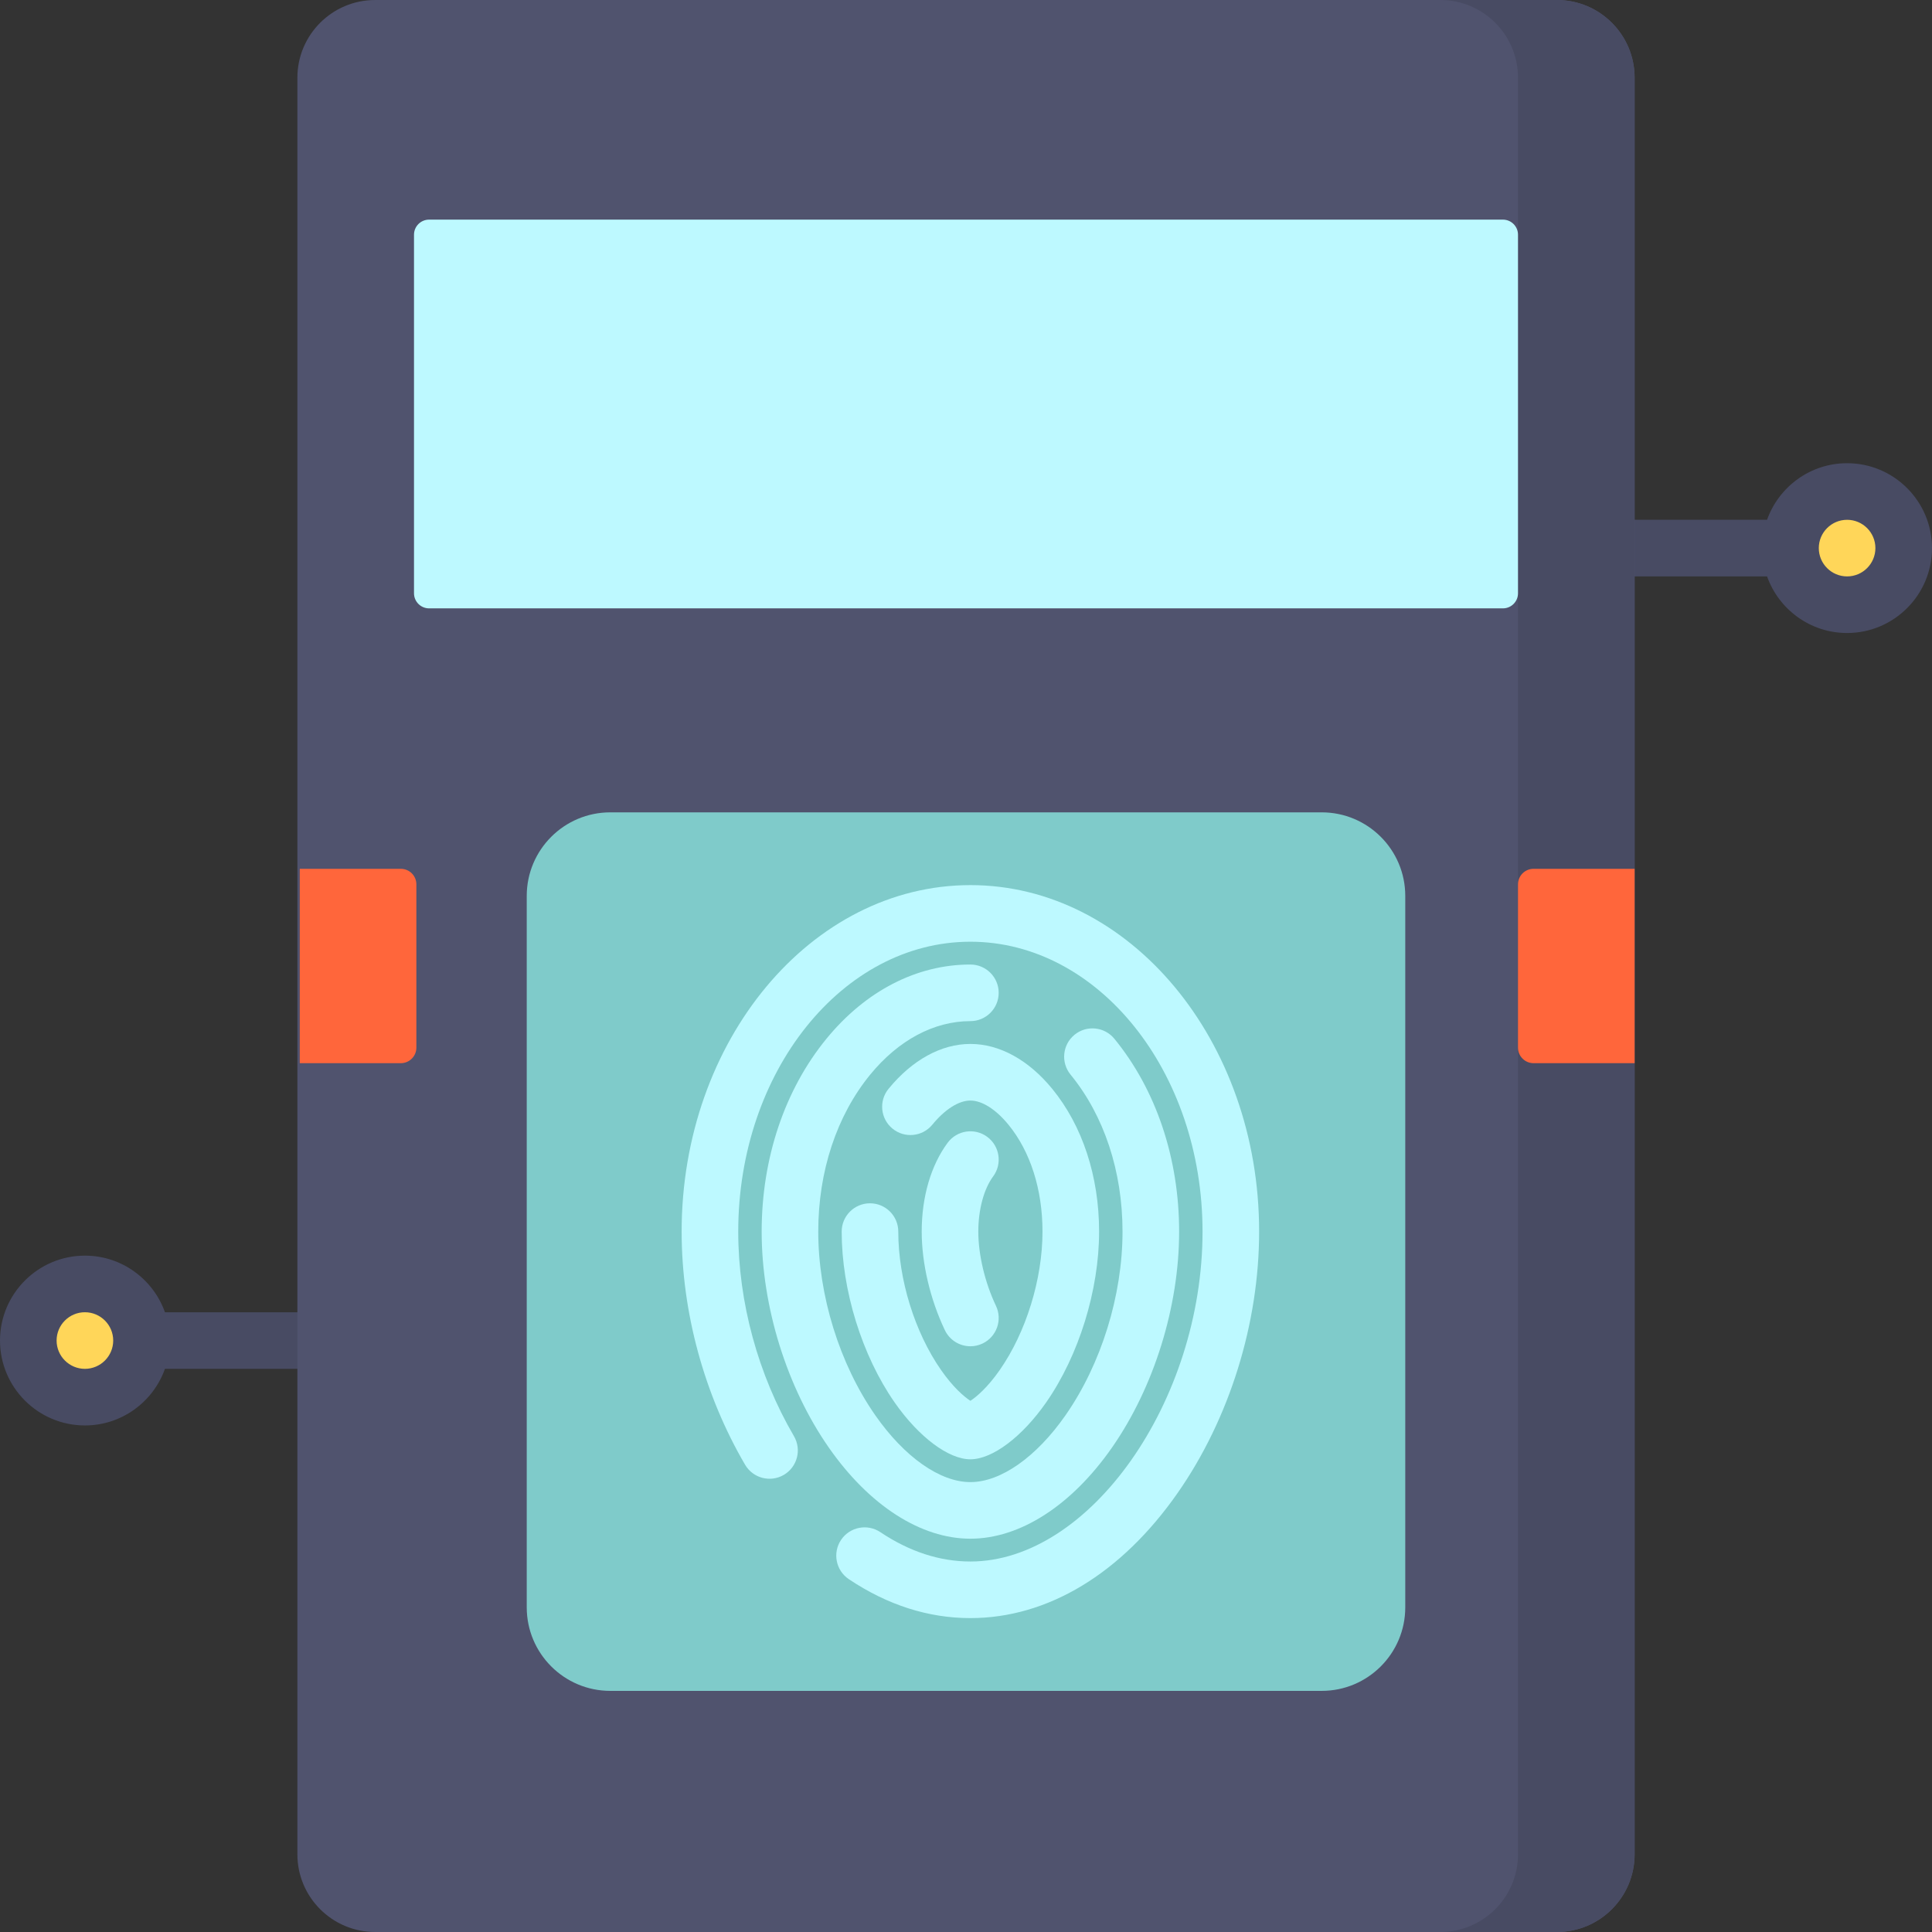 <svg height="512pt" viewBox="0 0 512 512.001" width="512pt" xmlns="http://www.w3.org/2000/svg"><rect x="0" y="0" width="512" height="512.001" fill="#333333" stroke="none"/><path d="m504.5 145.254c0 8.285-6.715 15-15 15s-15-6.715-15-15c0-8.281 6.715-15 15-15s15 6.719 15 15zm0 0" fill="#ffd659"/><path d="m37.5 355.258c0 8.285-6.715 15-15 15s-15-6.715-15-15c0-8.285 6.715-15 15-15s15 6.715 15 15zm0 0" fill="#ffd659"/><path d="m489.5 122.754c-9.777 0-18.113 6.273-21.211 15h-70.289c-4.141 0-7.5 3.359-7.5 7.5 0 4.145 3.359 7.5 7.5 7.5h70.289c3.098 8.73 11.434 15 21.211 15 12.406 0 22.5-10.094 22.5-22.5s-10.094-22.5-22.5-22.5zm0 30c-4.137 0-7.5-3.363-7.5-7.5 0-4.137 3.363-7.5 7.5-7.5s7.5 3.363 7.5 7.5c0 4.137-3.363 7.5-7.5 7.5zm0 0" fill="#484b63"/><path d="m143 347.758h-99.289c-3.098-8.73-11.434-15-21.211-15-12.406 0-22.5 10.094-22.5 22.5s10.094 22.5 22.5 22.5c9.777 0 18.113-6.27 21.211-15h99.289c4.145 0 7.5-3.359 7.5-7.5 0-4.141-3.355-7.5-7.5-7.5zm-120.5 15c-4.137 0-7.5-3.363-7.5-7.5 0-4.137 3.363-7.5 7.5-7.5s7.5 3.363 7.5 7.5c0 4.137-3.363 7.5-7.5 7.5zm0 0" fill="#484b63"/><path d="m412.59 512h-313.176c-11.379 0-20.605-9.227-20.605-20.605v-470.789c0-11.379 9.227-20.605 20.605-20.605h313.172c11.379 0 20.605 9.227 20.605 20.605v470.793c0 11.375-9.223 20.602-20.602 20.602zm0 0" fill="#50536e"/><path d="m412.59 0h-30.906c11.379 0 20.605 9.227 20.605 20.605v470.793c0 11.379-9.227 20.602-20.605 20.602h30.906c11.379 0 20.602-9.223 20.602-20.602v-470.793c0-11.379-9.223-20.605-20.602-20.605zm0 0" fill="#484b63"/><path d="m350.262 448.102h-188.52c-12.234 0-22.152-9.918-22.152-22.148v-188.52c0-12.234 9.918-22.152 22.152-22.152h188.52c12.23 0 22.148 9.918 22.148 22.152v188.52c0 12.23-9.918 22.148-22.148 22.148zm0 0" fill="#7fcbca"/><g fill="#bdf9ff"><path d="m257.164 234.566c-42.195 0-76.523 41.191-76.523 91.82 0 21.301 5.973 43.242 16.816 61.785 2.094 3.574 6.684 4.781 10.262 2.688 3.574-2.09 4.777-6.684 2.688-10.258-9.52-16.281-14.766-35.535-14.766-54.215 0-42.359 27.602-76.82 61.523-76.82 33.922 0 61.52 34.461 61.52 76.82 0 44.941-29.898 87.43-61.52 87.43-8.121 0-16.152-2.617-23.871-7.785-3.441-2.301-8.102-1.379-10.406 2.062-2.305 3.441-1.379 8.102 2.062 10.406 10.23 6.848 21.07 10.316 32.215 10.316 20.504 0 40.023-11.793 54.957-33.211 13.707-19.652 21.562-44.883 21.562-69.219.004-50.629-34.324-91.82-76.52-91.82zm0 0"/><path d="m257.164 255.609c-14.215 0-27.766 6.984-38.148 19.672-11.07 13.523-17.168 31.672-17.168 51.105 0 19.863 6.652 41.262 17.797 57.242 10.699 15.344 24.375 24.145 37.52 24.145 13.145 0 26.82-8.801 37.52-24.145 11.145-15.98 17.797-37.379 17.797-57.242 0-19.434-6.098-37.586-17.164-51.105-2.629-3.207-7.355-3.676-10.559-1.055-3.203 2.625-3.676 7.352-1.051 10.555 8.883 10.852 13.773 25.625 13.773 41.605 0 16.914-5.645 35.105-15.102 48.664-7.738 11.098-17.164 17.723-25.215 17.723-8.051 0-17.477-6.625-25.215-17.723-9.457-13.559-15.102-31.75-15.102-48.664 0-15.98 4.891-30.754 13.773-41.605 7.48-9.137 16.906-14.172 26.543-14.172 4.141 0 7.5-3.355 7.5-7.5 0-4.141-3.355-7.5-7.5-7.5zm0 0"/><path d="m230.555 318.887c-4.141 0-7.5 3.355-7.5 7.5 0 15.512 5.375 32.859 14.027 45.27 6.387 9.156 14.27 15.074 20.082 15.074s13.695-5.918 20.082-15.074c8.652-12.41 14.027-29.754 14.027-45.27 0-14.617-4.41-28.055-12.422-37.836-6.277-7.672-13.98-11.895-21.688-11.895-7.707 0-15.41 4.223-21.688 11.891-2.625 3.207-2.152 7.93 1.051 10.555s7.93 2.152 10.555-1.051c3.328-4.066 7.004-6.395 10.082-6.395 3.082 0 6.754 2.332 10.082 6.395 5.82 7.109 9.027 17.172 9.027 28.336 0 12.605-4.344 26.664-11.332 36.688-3.215 4.613-6.121 7.078-7.777 8.156-1.652-1.078-4.559-3.543-7.773-8.156-6.992-10.023-11.336-24.082-11.336-36.688 0-4.145-3.355-7.5-7.5-7.5zm0 0"/><path d="m261.625 301.277c-3.328-2.465-8.023-1.762-10.488 1.566-4.434 5.988-6.875 14.348-6.875 23.543 0 8.398 2.234 17.918 6.129 26.109 1.285 2.703 3.977 4.281 6.777 4.281 1.082 0 2.176-.234 3.219-.727 3.738-1.781 5.328-6.254 3.551-9.996-2.926-6.156-4.676-13.512-4.676-19.668 0-5.832 1.469-11.293 3.93-14.617 2.465-3.328 1.766-8.027-1.566-10.492zm0 0"/><path d="m398.285 161.223h-284.57c-2.211 0-4-1.789-4-4v-95.02c0-2.207 1.789-4 4-4h284.57c2.211 0 4 1.793 4 4v95.02c0 2.211-1.789 4-4 4zm0 0"/></g><path d="m106.223 281.754h-26.781v-51.508h26.781c2.277 0 4.121 1.844 4.121 4.121v43.27c0 2.273-1.844 4.117-4.121 4.117zm0 0" fill="#ff663b"/><path d="m406.406 281.754h26.785v-51.508h-26.785c-2.277 0-4.121 1.844-4.121 4.121v43.27c0 2.273 1.848 4.117 4.121 4.117zm0 0" fill="#ff663b"/></svg>
